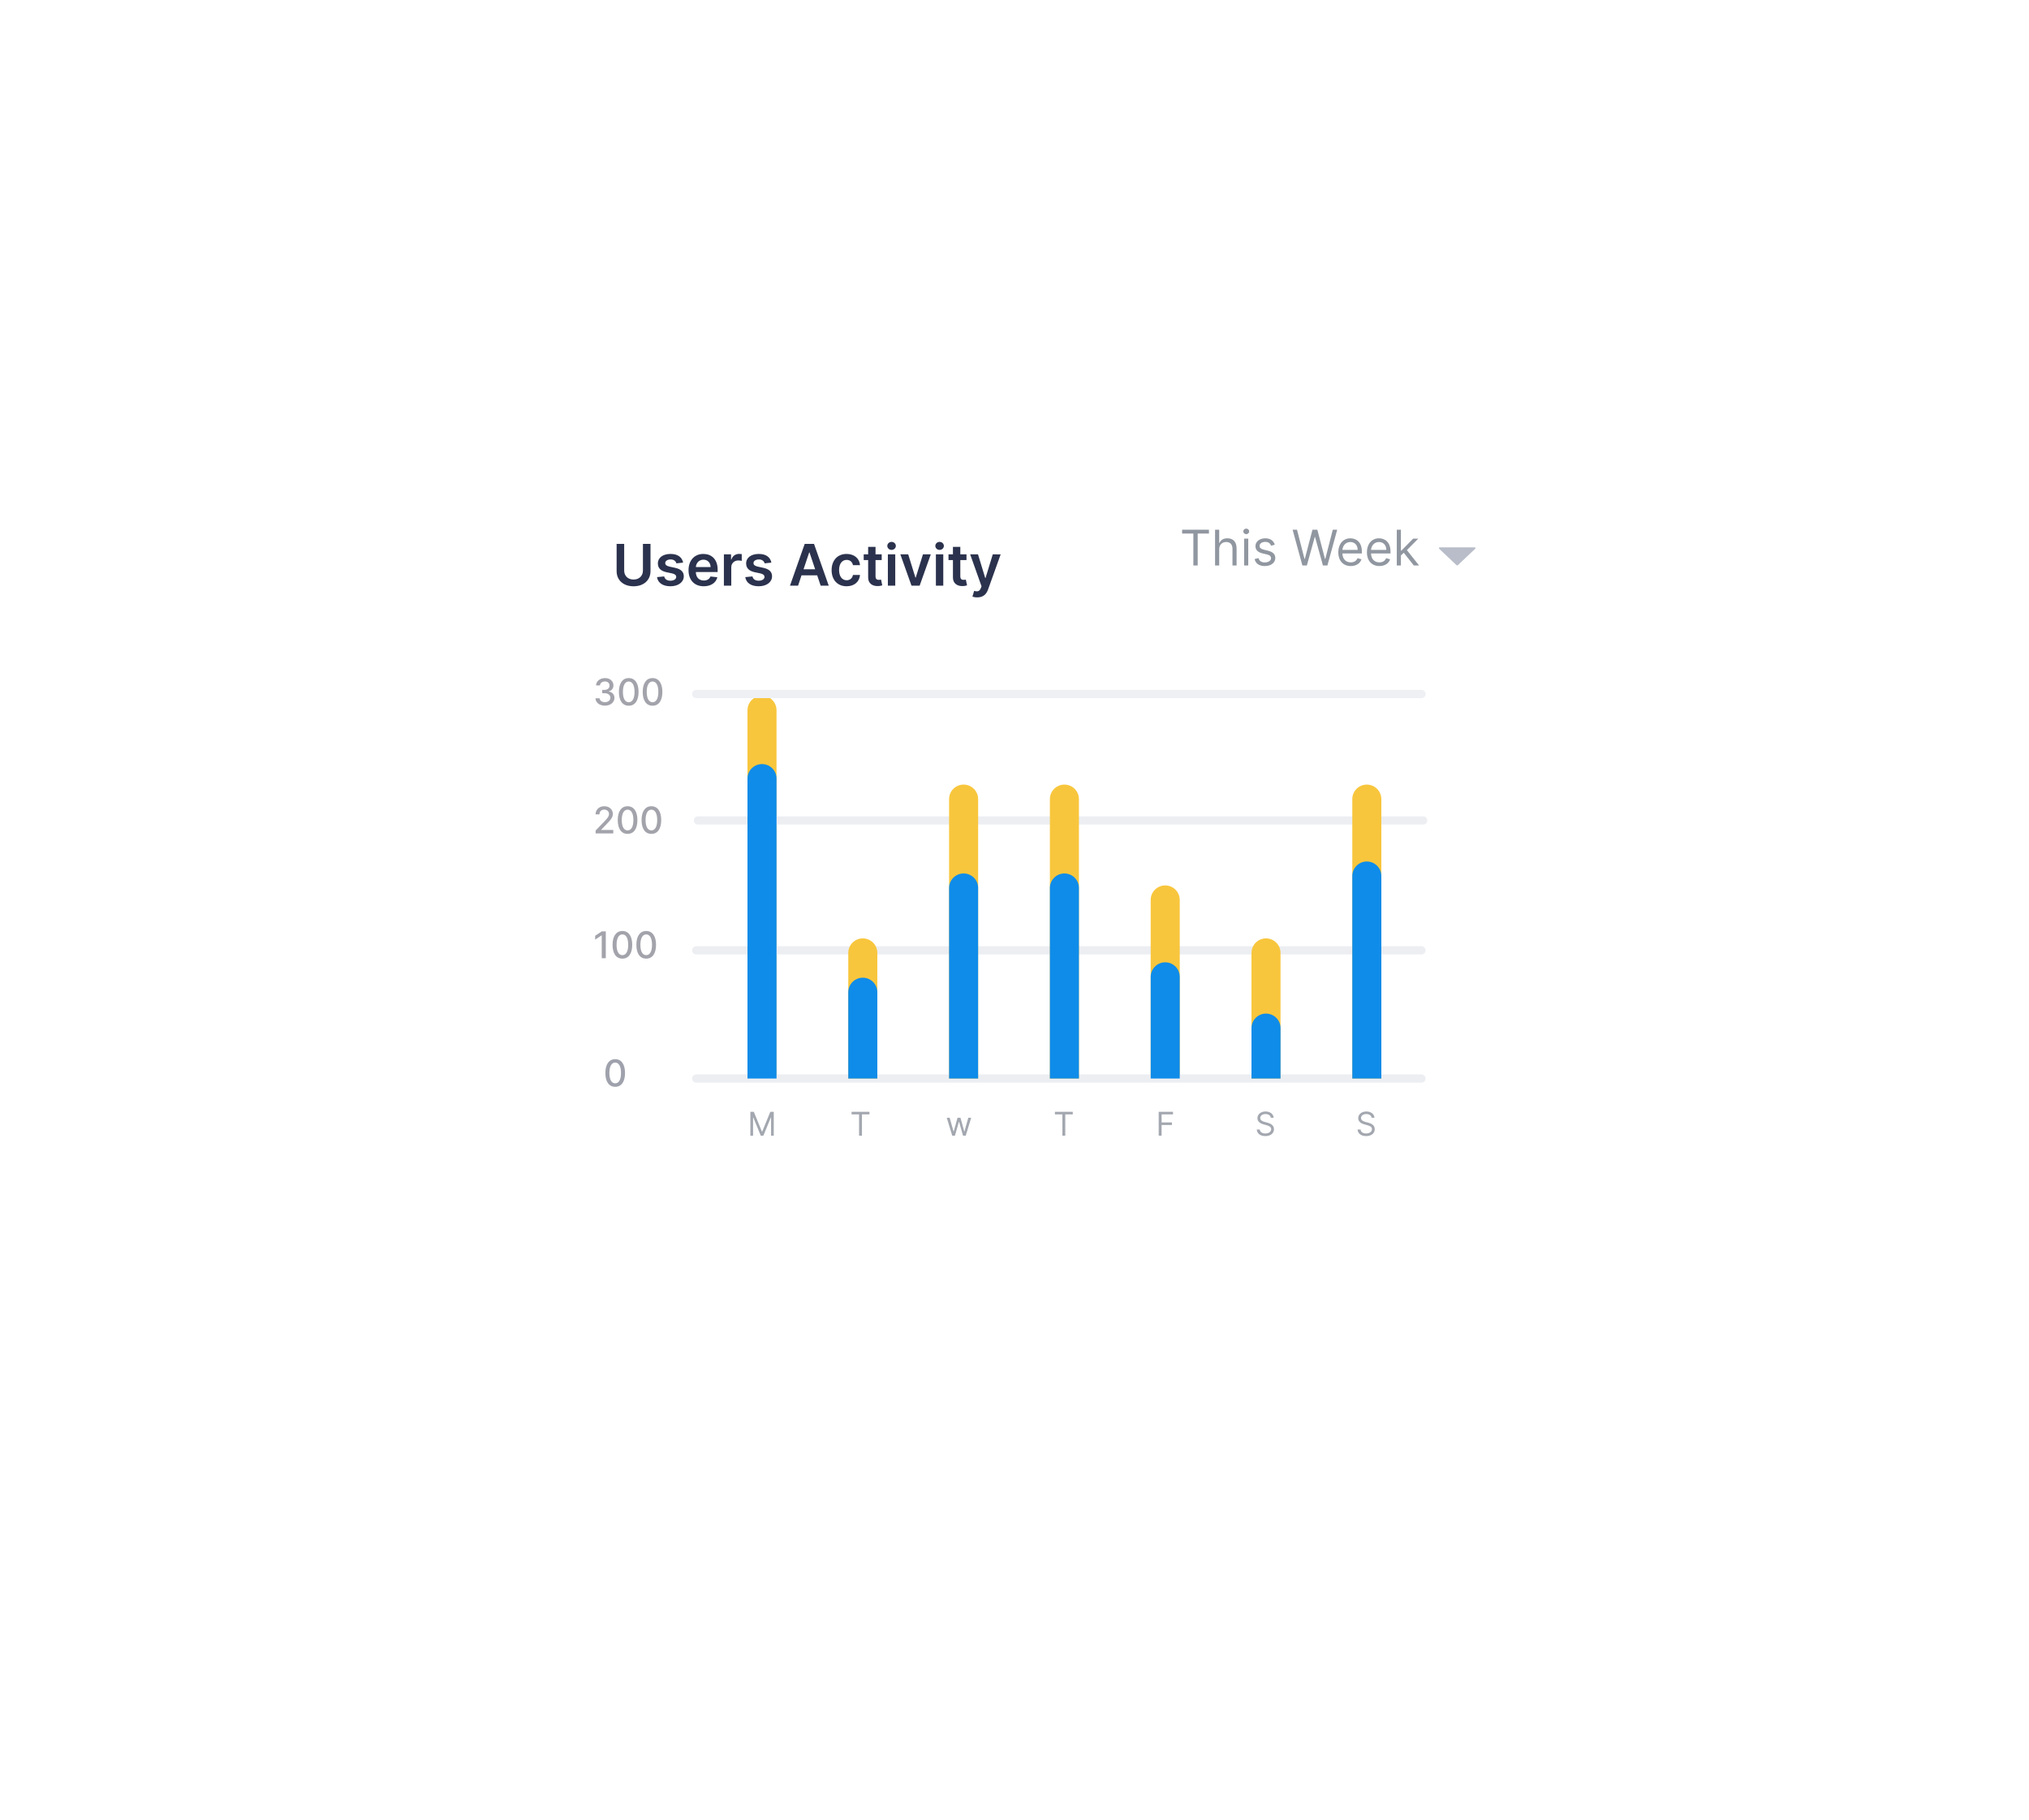<svg width="495" height="444" viewBox="0 0 495 444" fill="none" xmlns="http://www.w3.org/2000/svg">
<g filter="url(#filter0_d_1_748)">
<rect x="113.999" y="93" width="266.762" height="215.493" rx="11" fill="white"/>
</g>
<path d="M182.359 173.236C182.359 171.28 183.945 169.693 185.901 169.693C187.858 169.693 189.444 171.28 189.444 173.236V263.06H182.359V173.236Z" fill="#F8C63D"/>
<path d="M170.269 200.121H347.207" stroke="#ECEEF2" stroke-width="2" stroke-linecap="round" stroke-linejoin="round"/>
<path d="M169.851 231.799H346.789" stroke="#ECEEF2" stroke-width="2" stroke-linecap="round" stroke-linejoin="round"/>
<path d="M169.851 263.061H346.789" stroke="#ECEEF2" stroke-width="2" stroke-linecap="round" stroke-linejoin="round"/>
<path d="M206.948 232.425C206.948 230.468 208.535 228.882 210.491 228.882C212.448 228.882 214.034 230.468 214.034 232.425V263.061H206.948V232.425Z" fill="#F8C63D"/>
<path d="M231.542 194.912C231.542 192.955 233.128 191.369 235.085 191.369C237.042 191.369 238.628 192.955 238.628 194.912V263.061H231.542V194.912Z" fill="#F8C63D"/>
<path d="M256.132 194.912C256.132 192.955 257.718 191.369 259.675 191.369C261.632 191.369 263.218 192.955 263.218 194.912V263.061H256.132V194.912Z" fill="#F8C63D"/>
<path d="M280.726 219.504C280.726 217.547 282.312 215.961 284.269 215.961C286.225 215.961 287.812 217.547 287.812 219.504V262.227H280.726V219.504Z" fill="#F8C63D"/>
<path d="M305.316 232.425C305.316 230.468 306.902 228.882 308.858 228.882C310.815 228.882 312.401 230.468 312.401 232.425V263.061H305.316V232.425Z" fill="#F8C63D"/>
<path d="M329.909 194.912C329.909 192.955 331.496 191.369 333.452 191.369C335.409 191.369 336.995 192.955 336.995 194.912V263.061H329.909V194.912Z" fill="#F8C63D"/>
<path d="M182.359 189.91C182.359 187.953 183.945 186.367 185.901 186.367C187.858 186.367 189.444 187.953 189.444 189.91V263.061H182.359V189.91Z" fill="#0F8CE9"/>
<path d="M206.948 242.012C206.948 240.055 208.535 238.469 210.491 238.469C212.448 238.469 214.034 240.055 214.034 242.012V263.061H206.948V242.012Z" fill="#0F8CE9"/>
<path d="M231.542 216.586C231.542 214.629 233.128 213.043 235.085 213.043C237.042 213.043 238.628 214.629 238.628 216.586V263.061H231.542V216.586Z" fill="#0F8CE9"/>
<path d="M256.132 216.586C256.132 214.629 257.718 213.043 259.675 213.043C261.632 213.043 263.218 214.629 263.218 216.586V263.061H256.132V216.586Z" fill="#0F8CE9"/>
<path d="M280.726 238.26C280.726 236.303 282.312 234.717 284.269 234.717C286.225 234.717 287.812 236.303 287.812 238.26V263.06H280.726V238.26Z" fill="#0F8CE9"/>
<path d="M305.316 250.765C305.316 248.808 306.902 247.222 308.858 247.222C310.815 247.222 312.401 248.808 312.401 250.765V263.061H305.316V250.765Z" fill="#0F8CE9"/>
<path d="M329.909 213.668C329.909 211.711 331.496 210.125 333.452 210.125C335.409 210.125 336.995 211.711 336.995 213.668V263.06H329.909V213.668Z" fill="#0F8CE9"/>
<path d="M147.587 172.115C148.923 172.115 149.904 171.316 149.901 170.229C149.904 169.401 149.403 168.807 148.533 168.673V168.622C149.217 168.446 149.661 167.909 149.658 167.174C149.661 166.212 148.872 165.39 147.613 165.39C146.411 165.39 145.446 166.116 145.414 167.18H146.37C146.392 166.579 146.958 166.215 147.6 166.215C148.268 166.215 148.706 166.621 148.703 167.225C148.706 167.858 148.198 168.273 147.472 168.273H146.919V169.079H147.472C148.38 169.079 148.904 169.539 148.904 170.197C148.904 170.833 148.351 171.265 147.581 171.265C146.871 171.265 146.318 170.9 146.28 170.319H145.276C145.318 171.386 146.264 172.115 147.587 172.115ZM153.388 172.134C154.9 172.134 155.785 170.9 155.785 168.756C155.785 166.627 154.887 165.39 153.388 165.39C151.886 165.39 150.991 166.624 150.988 168.756C150.988 170.897 151.873 172.131 153.388 172.134ZM153.388 171.281C152.503 171.281 151.969 170.392 151.969 168.756C151.972 167.126 152.506 166.228 153.388 166.228C154.267 166.228 154.804 167.126 154.804 168.756C154.804 170.392 154.27 171.281 153.388 171.281ZM159.198 172.134C160.709 172.134 161.595 170.9 161.595 168.756C161.595 166.627 160.697 165.39 159.198 165.39C157.695 165.39 156.801 166.624 156.797 168.756C156.797 170.897 157.683 172.131 159.198 172.134ZM159.198 171.281C158.312 171.281 157.779 170.392 157.779 168.756C157.782 167.126 158.315 166.228 159.198 166.228C160.076 166.228 160.613 167.126 160.613 168.756C160.613 170.392 160.08 171.281 159.198 171.281Z" fill="#A3A3AC"/>
<path d="M145.308 203.285H149.617V202.438H146.67V202.39L147.971 201.029C149.169 199.817 149.511 199.239 149.511 198.507C149.511 197.456 148.655 196.65 147.421 196.65C146.197 196.65 145.302 197.443 145.302 198.638H146.245C146.242 197.935 146.696 197.475 147.402 197.475C148.067 197.475 148.572 197.884 148.572 198.536C148.572 199.114 148.226 199.53 147.523 200.275L145.308 202.569V203.285ZM153.107 203.394C154.618 203.394 155.504 202.16 155.504 200.016C155.504 197.887 154.606 196.65 153.107 196.65C151.605 196.65 150.71 197.884 150.707 200.016C150.707 202.157 151.592 203.391 153.107 203.394ZM153.107 202.54C152.221 202.54 151.688 201.652 151.688 200.016C151.691 198.386 152.225 197.488 153.107 197.488C153.986 197.488 154.523 198.386 154.523 200.016C154.523 201.652 153.989 202.54 153.107 202.54ZM158.916 203.394C160.428 203.394 161.313 202.16 161.313 200.016C161.313 197.887 160.415 196.65 158.916 196.65C157.414 196.65 156.519 197.884 156.516 200.016C156.516 202.157 157.401 203.391 158.916 203.394ZM158.916 202.54C158.031 202.54 157.497 201.652 157.497 200.016C157.5 198.386 158.034 197.488 158.916 197.488C159.795 197.488 160.332 198.386 160.332 200.016C160.332 201.652 159.798 202.54 158.916 202.54Z" fill="#A3A3AC"/>
<path d="M147.792 227.167H146.83L145.197 228.235V229.181L146.763 228.158H146.801V233.713H147.792V227.167ZM151.841 233.822C153.353 233.822 154.238 232.588 154.238 230.443C154.238 228.315 153.34 227.078 151.841 227.078C150.339 227.078 149.444 228.312 149.441 230.443C149.441 232.585 150.326 233.818 151.841 233.822ZM151.841 232.968C150.956 232.968 150.422 232.08 150.422 230.443C150.425 228.813 150.959 227.915 151.841 227.915C152.72 227.915 153.257 228.813 153.257 230.443C153.257 232.08 152.723 232.968 151.841 232.968ZM157.651 233.822C159.162 233.822 160.048 232.588 160.048 230.443C160.048 228.315 159.15 227.078 157.651 227.078C156.149 227.078 155.254 228.312 155.25 230.443C155.25 232.585 156.136 233.818 157.651 233.822ZM157.651 232.968C156.765 232.968 156.232 232.08 156.232 230.443C156.235 228.813 156.769 227.915 157.651 227.915C158.53 227.915 159.067 228.813 159.067 230.443C159.067 232.08 158.533 232.968 157.651 232.968Z" fill="#A3A3AC"/>
<path d="M150.087 265.083C151.599 265.083 152.484 263.85 152.484 261.705C152.484 259.577 151.586 258.34 150.087 258.34C148.585 258.34 147.69 259.573 147.687 261.705C147.687 263.846 148.572 265.08 150.087 265.083ZM150.087 264.23C149.202 264.23 148.668 263.341 148.668 261.705C148.671 260.075 149.205 259.177 150.087 259.177C150.966 259.177 151.503 260.075 151.503 261.705C151.503 263.341 150.969 264.23 150.087 264.23Z" fill="#9FA2AC"/>
<path d="M183.063 271.182V277H183.722V272.58H183.779L185.597 277H186.234L188.052 272.58H188.109V277H188.768V271.182H187.927L185.949 276.011H185.881L183.904 271.182H183.063Z" fill="#A3A7AF"/>
<path d="M207.753 271.807H209.582V277H210.287V271.807H212.116V271.182H207.753V271.807Z" fill="#A3A7AF"/>
<path d="M232.308 277H232.968L233.922 273.648H233.99L234.945 277H235.604L236.933 272.636H236.229L235.286 275.966H235.24L234.32 272.636H233.604L232.672 275.977H232.627L231.683 272.636H230.979L232.308 277Z" fill="#A3A7AF"/>
<path d="M257.354 271.807H259.184V277H259.888V271.807H261.718V271.182H257.354V271.807Z" fill="#A3A7AF"/>
<path d="M282.68 277H283.385V274.398H285.907V273.773H283.385V271.807H286.169V271.182H282.68V277Z" fill="#A3A7AF"/>
<path d="M310.038 272.636H310.72C310.688 271.759 309.879 271.102 308.754 271.102C307.64 271.102 306.765 271.75 306.765 272.727C306.765 273.511 307.333 273.977 308.242 274.239L308.958 274.443C309.572 274.614 310.117 274.83 310.117 275.409C310.117 276.045 309.504 276.466 308.697 276.466C308.004 276.466 307.39 276.159 307.333 275.5H306.606C306.674 276.455 307.447 277.102 308.697 277.102C310.038 277.102 310.799 276.364 310.799 275.42C310.799 274.33 309.765 273.977 309.163 273.818L308.572 273.659C308.14 273.545 307.447 273.318 307.447 272.693C307.447 272.136 307.958 271.727 308.731 271.727C309.436 271.727 309.97 272.062 310.038 272.636Z" fill="#A3A7AF"/>
<path d="M334.628 272.636H335.31C335.278 271.759 334.469 271.102 333.344 271.102C332.23 271.102 331.355 271.75 331.355 272.727C331.355 273.511 331.923 273.977 332.832 274.239L333.548 274.443C334.162 274.614 334.707 274.83 334.707 275.409C334.707 276.045 334.094 276.466 333.287 276.466C332.594 276.466 331.98 276.159 331.923 275.5H331.196C331.264 276.455 332.037 277.102 333.287 277.102C334.628 277.102 335.389 276.364 335.389 275.42C335.389 274.33 334.355 273.977 333.753 273.818L333.162 273.659C332.73 273.545 332.037 273.318 332.037 272.693C332.037 272.136 332.548 271.727 333.321 271.727C334.025 271.727 334.56 272.062 334.628 272.636Z" fill="#A3A7AF"/>
<path d="M169.851 169.277H346.789" stroke="#EEF0F4" stroke-width="2" stroke-linecap="round" stroke-linejoin="round"/>
<path d="M156.851 132.664V139.162C156.851 140.439 155.962 141.354 154.564 141.354C153.162 141.354 152.278 140.439 152.278 139.162V132.664H150.433V139.316C150.433 141.503 152.074 143 154.564 143C157.045 143 158.696 141.503 158.696 139.316V132.664H156.851ZM166.657 137.228C166.408 135.935 165.374 135.11 163.584 135.11C161.745 135.11 160.492 136.015 160.497 137.427C160.492 138.54 161.178 139.276 162.645 139.579L163.947 139.853C164.648 140.007 164.976 140.29 164.976 140.723C164.976 141.245 164.409 141.638 163.554 141.638C162.729 141.638 162.192 141.28 162.038 140.594L160.283 140.763C160.507 142.165 161.685 142.995 163.559 142.995C165.468 142.995 166.816 142.006 166.821 140.559C166.816 139.47 166.115 138.804 164.673 138.491L163.37 138.212C162.595 138.038 162.287 137.77 162.292 137.327C162.287 136.81 162.858 136.452 163.609 136.452C164.439 136.452 164.877 136.905 165.016 137.407L166.657 137.228ZM171.685 142.995C173.465 142.995 174.688 142.125 175.006 140.797L173.326 140.608C173.082 141.255 172.486 141.593 171.71 141.593C170.547 141.593 169.776 140.827 169.761 139.52H175.081V138.968C175.081 136.288 173.47 135.11 171.591 135.11C169.403 135.11 167.977 136.716 167.977 139.072C167.977 141.469 169.384 142.995 171.685 142.995ZM169.766 138.307C169.821 137.332 170.542 136.512 171.616 136.512C172.65 136.512 173.346 137.268 173.356 138.307H169.766ZM176.604 142.846H178.403V138.356C178.403 137.387 179.134 136.701 180.123 136.701C180.427 136.701 180.805 136.756 180.959 136.805V135.15C180.795 135.12 180.511 135.1 180.312 135.1C179.437 135.1 178.707 135.597 178.428 136.482H178.349V135.209H176.604V142.846ZM188.19 137.228C187.941 135.935 186.907 135.11 185.117 135.11C183.278 135.11 182.025 136.015 182.03 137.427C182.025 138.54 182.711 139.276 184.178 139.579L185.48 139.853C186.181 140.007 186.509 140.29 186.509 140.723C186.509 141.245 185.943 141.638 185.088 141.638C184.262 141.638 183.725 141.28 183.571 140.594L181.816 140.763C182.04 142.165 183.218 142.995 185.093 142.995C187.002 142.995 188.349 142.006 188.354 140.559C188.349 139.47 187.648 138.804 186.206 138.491L184.904 138.212C184.128 138.038 183.82 137.77 183.825 137.327C183.82 136.81 184.392 136.452 185.142 136.452C185.973 136.452 186.41 136.905 186.549 137.407L188.19 137.228ZM194.698 142.846L195.538 140.335H199.366L200.211 142.846H202.18L198.59 132.664H196.313L192.729 142.846H194.698ZM196.035 138.854L197.412 134.752H197.492L198.869 138.854H196.035ZM206.54 142.995C208.459 142.995 209.682 141.856 209.811 140.236H208.091C207.937 141.056 207.345 141.528 206.555 141.528C205.431 141.528 204.705 140.589 204.705 139.028C204.705 137.486 205.446 136.562 206.555 136.562C207.42 136.562 207.952 137.118 208.091 137.854H209.811C209.687 136.199 208.394 135.11 206.53 135.11C204.293 135.11 202.881 136.726 202.881 139.057C202.881 141.369 204.258 142.995 206.54 142.995ZM215.102 135.209H213.596V133.38H211.796V135.209H210.712V136.601H211.796V140.847C211.786 142.284 212.83 142.99 214.183 142.95C214.695 142.935 215.048 142.836 215.242 142.771L214.938 141.364C214.839 141.389 214.635 141.434 214.411 141.434C213.959 141.434 213.596 141.275 213.596 140.549V136.601H215.102V135.209ZM216.607 142.846H218.407V135.209H216.607V142.846ZM217.512 134.126C218.084 134.126 218.551 133.688 218.551 133.151C218.551 132.609 218.084 132.172 217.512 132.172C216.936 132.172 216.468 132.609 216.468 133.151C216.468 133.688 216.936 134.126 217.512 134.126ZM227.079 135.209H225.165L223.405 140.882H223.325L221.57 135.209H219.651L222.371 142.846H224.359L227.079 135.209ZM228.324 142.846H230.124V135.209H228.324V142.846ZM229.229 134.126C229.801 134.126 230.268 133.688 230.268 133.151C230.268 132.609 229.801 132.172 229.229 132.172C228.652 132.172 228.185 132.609 228.185 133.151C228.185 133.688 228.652 134.126 229.229 134.126ZM235.788 135.209H234.281V133.38H232.482V135.209H231.398V136.601H232.482V140.847C232.472 142.284 233.516 142.99 234.868 142.95C235.38 142.935 235.733 142.836 235.927 142.771L235.624 141.364C235.524 141.389 235.321 141.434 235.097 141.434C234.644 141.434 234.281 141.275 234.281 140.549V136.601H235.788V135.209ZM238.412 145.709C239.814 145.709 240.624 144.988 241.056 143.77L244.124 135.219L242.2 135.209L240.435 140.976H240.356L238.596 135.209H236.686L239.456 143.005L239.302 143.417C238.968 144.287 238.441 144.347 237.656 144.118L237.238 145.52C237.482 145.62 237.919 145.709 238.412 145.709Z" fill="#2B324D"/>
<path d="M288.391 130.14H291.136V137.93H292.192V130.14H294.937V129.202H288.391V130.14ZM297.437 133.992C297.437 132.85 298.166 132.202 299.159 132.202C300.105 132.202 300.676 132.799 300.676 133.839V137.93H301.681V133.771C301.681 132.087 300.786 131.299 299.448 131.299C298.417 131.299 297.829 131.729 297.522 132.407H297.437V129.202H296.431V137.93H297.437V133.992ZM303.521 137.93H304.527V131.384H303.521V137.93ZM304.033 130.293C304.425 130.293 304.748 129.987 304.748 129.612C304.748 129.237 304.425 128.93 304.033 128.93C303.64 128.93 303.317 129.237 303.317 129.612C303.317 129.987 303.64 130.293 304.033 130.293ZM311.005 132.85C310.69 131.921 309.982 131.299 308.687 131.299C307.306 131.299 306.284 132.083 306.284 133.191C306.284 134.094 306.821 134.7 308.022 134.981L309.113 135.237C309.774 135.39 310.085 135.705 310.085 136.157C310.085 136.719 309.488 137.18 308.551 137.18C307.728 137.18 307.213 136.826 307.034 136.123L306.079 136.362C306.313 137.474 307.23 138.066 308.568 138.066C310.089 138.066 311.125 137.235 311.125 136.106C311.125 135.194 310.553 134.619 309.386 134.333L308.414 134.094C307.639 133.903 307.289 133.643 307.289 133.14C307.289 132.577 307.886 132.168 308.687 132.168C309.565 132.168 309.927 132.654 310.102 133.106L311.005 132.85ZM317.735 137.93H318.826L320.752 130.975H320.82L322.746 137.93H323.837L326.224 129.202H325.15L323.326 136.31H323.241L321.383 129.202H320.189L318.332 136.31H318.246L316.422 129.202H315.349L317.735 137.93ZM329.539 138.066C330.868 138.066 331.84 137.401 332.147 136.413L331.175 136.14C330.92 136.822 330.327 137.163 329.539 137.163C328.359 137.163 327.545 136.4 327.498 134.998H332.249V134.572C332.249 132.134 330.8 131.299 329.437 131.299C327.664 131.299 326.488 132.697 326.488 134.708C326.488 136.719 327.647 138.066 329.539 138.066ZM327.498 134.129C327.566 133.11 328.286 132.202 329.437 132.202C330.528 132.202 331.226 133.021 331.226 134.129H327.498ZM336.523 138.066C337.853 138.066 338.824 137.401 339.131 136.413L338.16 136.14C337.904 136.822 337.312 137.163 336.523 137.163C335.343 137.163 334.529 136.4 334.482 134.998H339.234V134.572C339.234 132.134 337.785 131.299 336.421 131.299C334.648 131.299 333.472 132.697 333.472 134.708C333.472 136.719 334.631 138.066 336.523 138.066ZM334.482 134.129C334.55 133.11 335.27 132.202 336.421 132.202C337.512 132.202 338.211 133.021 338.211 134.129H334.482ZM340.763 137.93H341.769V135.479L342.472 134.827L344.922 137.93H346.201L343.231 134.18L345.996 131.384H344.752L341.888 134.299H341.769V129.202H340.763V137.93Z" fill="#9197A0"/>
<path d="M355.362 137.87C355.439 137.943 355.559 137.943 355.636 137.87L359.897 133.845C360.028 133.721 359.94 133.5 359.759 133.5H351.239C351.058 133.5 350.97 133.721 351.102 133.845L355.362 137.87Z" fill="#B8BDC9"/>
<defs>
<filter id="filter0_d_1_748" x="-0.001" y="0" width="494.762" height="443.493" filterUnits="userSpaceOnUse" color-interpolation-filters="sRGB">
<feFlood flood-opacity="0" result="BackgroundImageFix"/>
<feColorMatrix in="SourceAlpha" type="matrix" values="0 0 0 0 0 0 0 0 0 0 0 0 0 0 0 0 0 0 127 0" result="hardAlpha"/>
<feMorphology radius="6" operator="erode" in="SourceAlpha" result="effect1_dropShadow_1_748"/>
<feOffset dy="21"/>
<feGaussianBlur stdDeviation="60"/>
<feComposite in2="hardAlpha" operator="out"/>
<feColorMatrix type="matrix" values="0 0 0 0 0.714 0 0 0 0 0.725 0 0 0 0 0.742 0 0 0 0.69 0"/>
<feBlend mode="normal" in2="BackgroundImageFix" result="effect1_dropShadow_1_748"/>
<feBlend mode="normal" in="SourceGraphic" in2="effect1_dropShadow_1_748" result="shape"/>
</filter>
</defs>
</svg>
